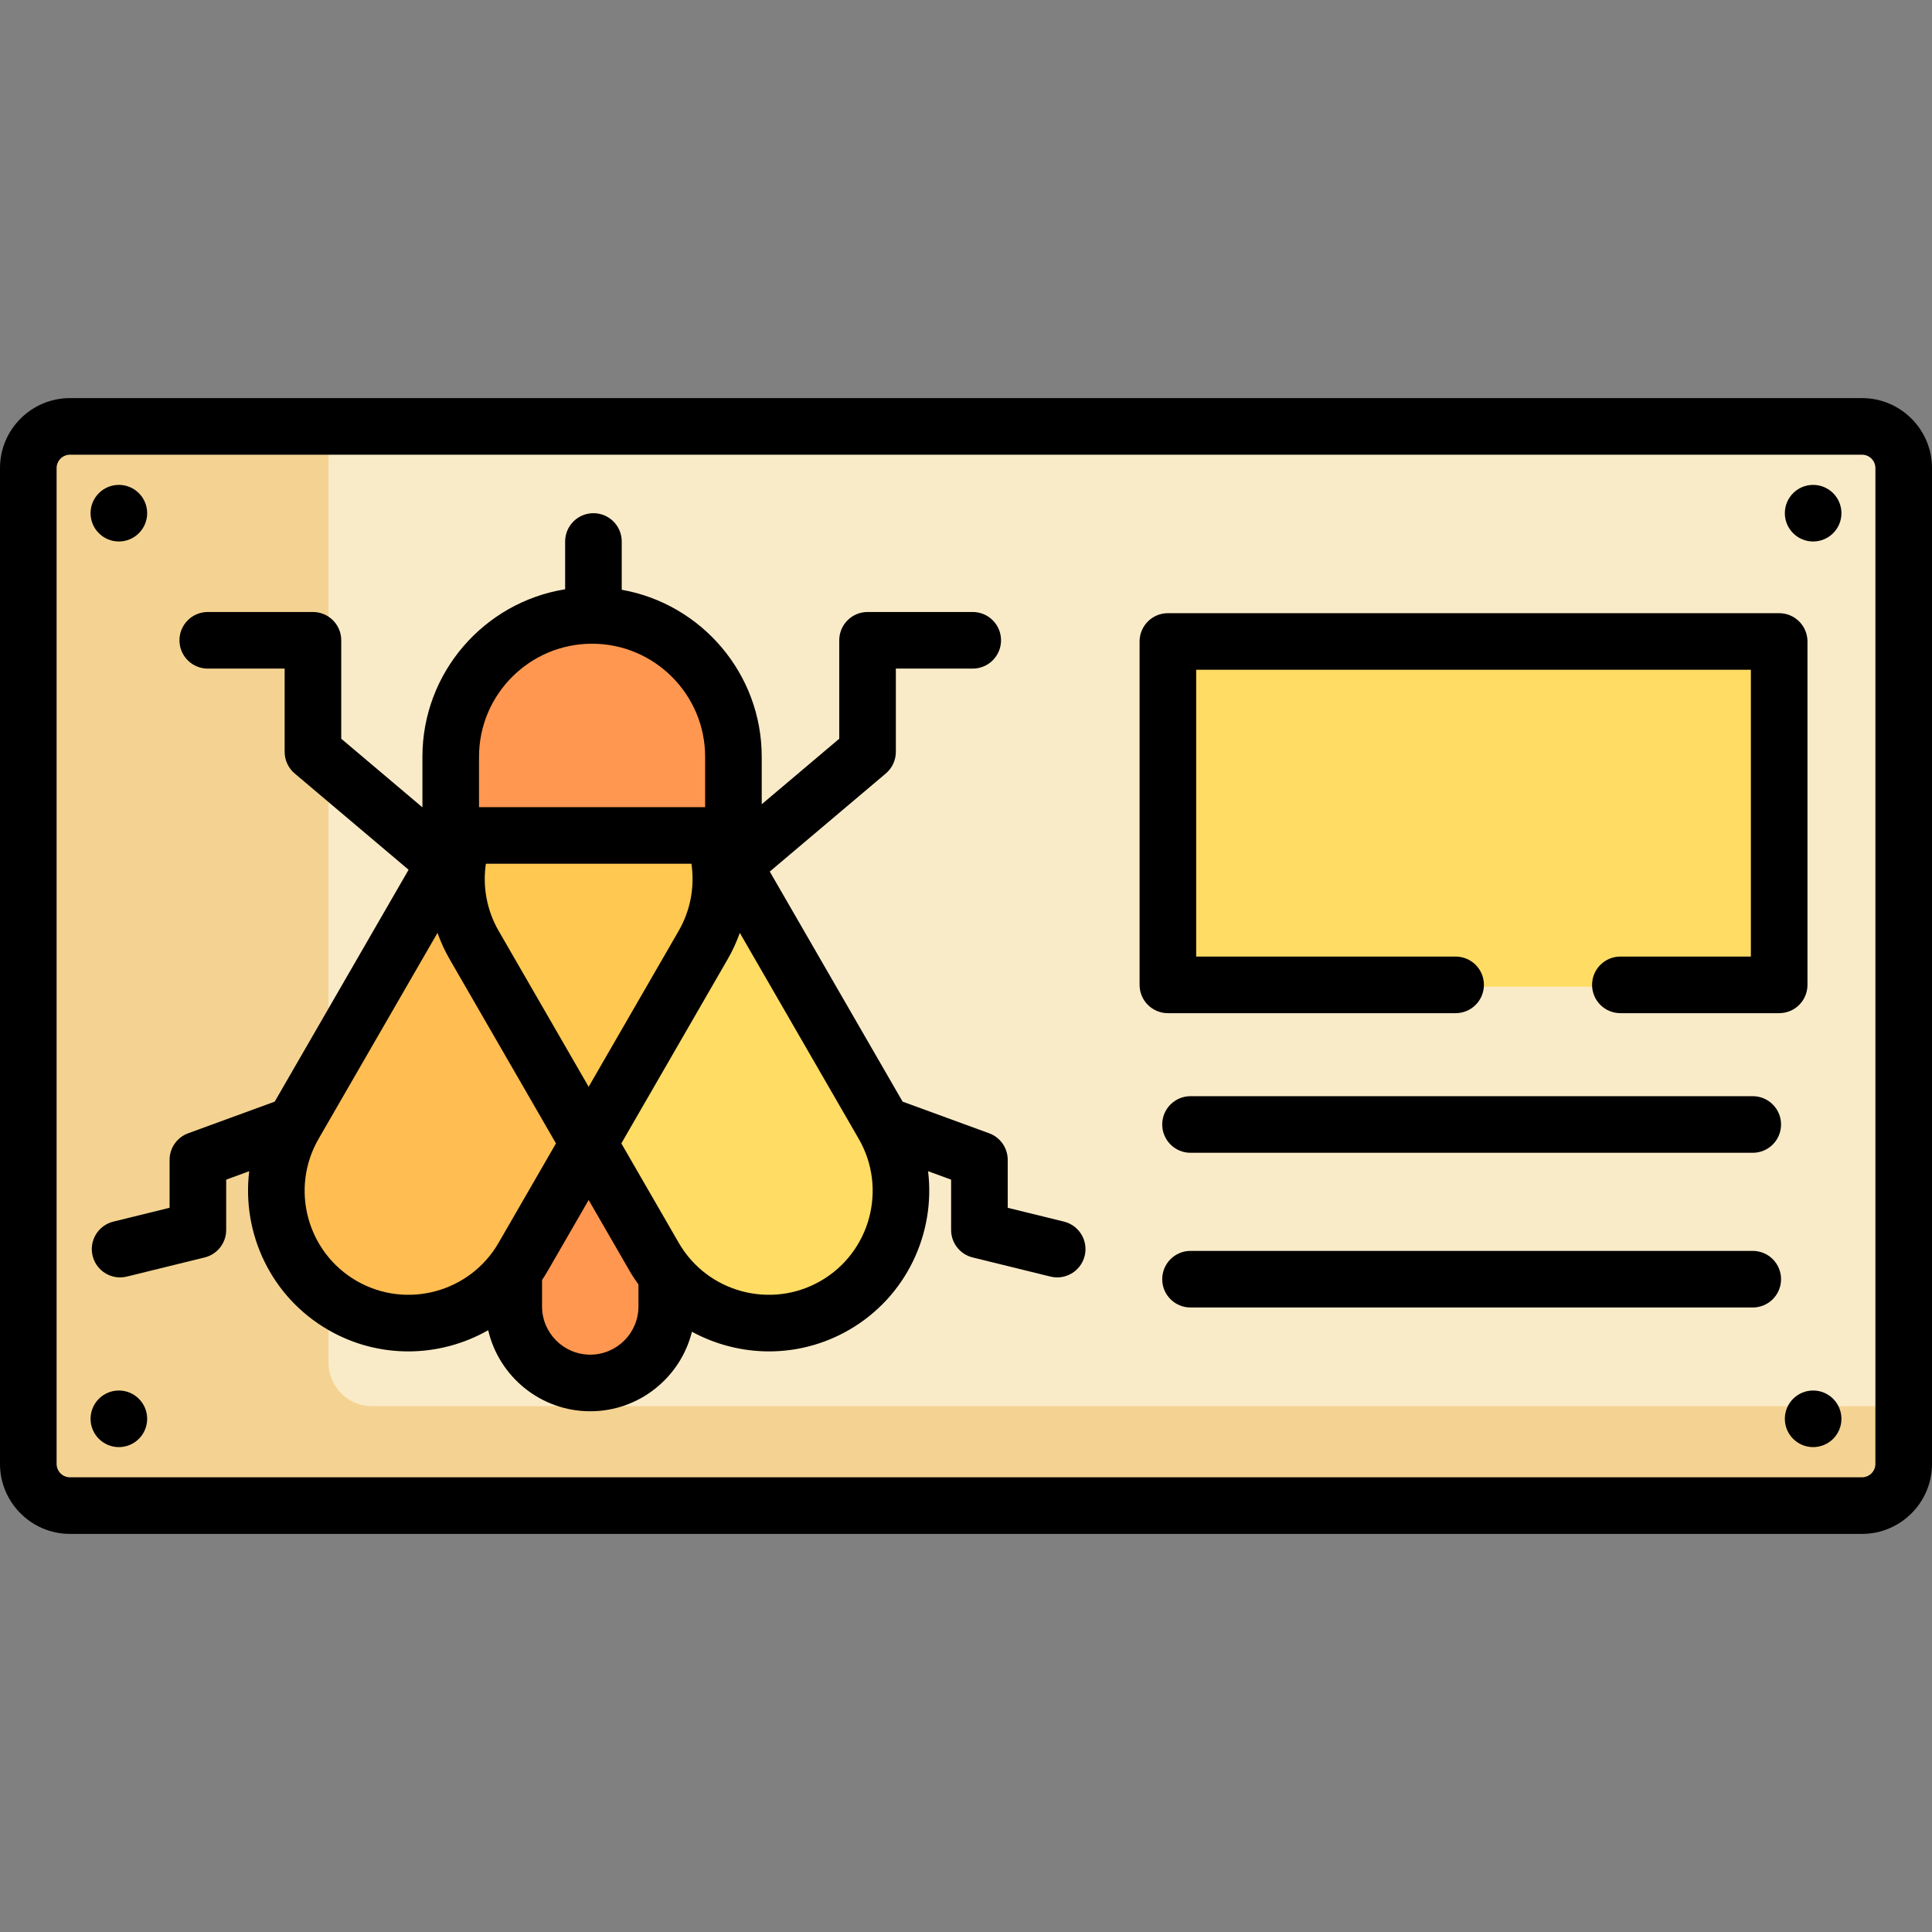<?xml version="1.0" encoding="iso-8859-1"?>
<!-- Generator: Adobe Illustrator 19.0.0, SVG Export Plug-In . SVG Version: 6.00 Build 0)  -->
<svg xmlns="http://www.w3.org/2000/svg" xmlns:xlink="http://www.w3.org/1999/xlink" version="1.1" id="Capa_1" x="0px" y="0px" viewBox="0 0 512 512" style="enable-background:new 0 0 512 512;" xml:space="preserve">
<rect x="0" y="0" width="512" height="512" fill="#808080" stroke="none"/>
<path style="fill:#FAEBC8;" d="M18.551,399.5C12.182,399.5,7,394.318,7,387.949V124.051c0-6.369,5.182-11.551,11.551-11.551h474.898  c6.369,0,11.551,5.182,11.551,11.551v263.898c0,6.369-5.182,11.551-11.551,11.551H18.551z"/>
<path style="fill:#F4D392;" d="M98.613,372.657c-6.369,0-11.551-5.182-11.551-11.551V112.5H18.551C12.182,112.5,7,117.682,7,124.051  v263.898c0,6.369,5.182,11.551,11.551,11.551h474.898c6.369,0,11.551-5.182,11.551-11.551v-15.292H98.613z"/>
<path style="fill:#FF9750;" d="M117.3,228.869l1.646-28.319c0-20.932,17.029-37.96,37.96-37.96s37.96,17.028,37.96,37.96v28.606  L117.3,228.869z"/>
<path style="fill:#FFDC64;" d="M309,257.102v-83.205c0-2.429,1.969-4.398,4.398-4.398h154.205c2.429,0,4.398,1.969,4.398,4.398  v83.205c0,2.429-1.969,4.398-4.398,4.398H313.398C310.969,261.5,309,259.531,309,257.102z"/>
<path style="fill:#FF9750;" d="M135.587,295.089l0.063,51.138c0,11.454,9.319,20.772,20.773,20.772s20.773-9.318,20.773-20.772  l0.001-51.138H135.587z"/>
<path style="fill:#FFBD52;" d="M108.221,351.137c-6.207-0.001-12.335-1.646-17.724-4.757c-16.973-9.799-22.809-31.58-13.01-48.553  l44.414-76.927h68.238l1.013,6.826c1.172,7.901-0.38,16.06-4.371,22.971L139.05,333.37c-6.328,10.959-18.14,17.767-30.827,17.767  C108.222,351.137,108.222,351.137,108.221,351.137z"/>
<path style="fill:#FFDC64;" d="M203.778,351.137c-12.688-0.001-24.501-6.809-30.829-17.767l-47.731-82.673  c-3.99-6.911-5.542-15.069-4.371-22.971l1.013-6.826h68.238l44.414,76.927c9.799,16.973,3.963,38.754-13.01,48.553  C216.114,349.492,209.985,351.137,203.778,351.137C203.779,351.137,203.779,351.137,203.778,351.137z"/>
<path style="fill:#FFC850;" d="M125.219,250.697c-3.99-6.911-5.542-15.069-4.371-22.971l1.013-6.826h68.278l1.013,6.826  c1.172,7.901-0.38,16.06-4.371,22.971L156,304.012L125.219,250.697z"/>
<path d="M281.961,323.739l-14.904-3.664v-12.704c0-3.149-1.967-5.963-4.925-7.044l-22.932-8.382l-35.203-60.973l30.755-25.994  c1.686-1.426,2.659-3.521,2.659-5.729v-22.064h20.375c4.142,0,7.5-3.357,7.5-7.5s-3.358-7.5-7.5-7.5h-27.875  c-4.142,0-7.5,3.357-7.5,7.5v26.083l-20.545,17.364V200.55c0-22.108-16.045-40.528-37.099-44.258V143.5c0-4.143-3.358-7.5-7.5-7.5  s-7.5,3.357-7.5,7.5v12.664c-21.409,3.431-37.821,22.026-37.821,44.387v13.4l-21.513-18.182v-26.083c0-4.143-3.358-7.5-7.5-7.5  H55.059c-4.142,0-7.5,3.357-7.5,7.5s3.358,7.5,7.5,7.5h20.375v22.064c0,2.208,0.973,4.303,2.659,5.729l30.188,25.514L72.8,291.946  l-22.932,8.382c-2.958,1.081-4.925,3.895-4.925,7.044v12.704l-14.904,3.664c-4.022,0.989-6.481,5.052-5.493,9.074  c0.841,3.421,3.905,5.711,7.277,5.711c0.593,0,1.195-0.071,1.796-0.219l20.613-5.068c3.353-0.824,5.709-3.831,5.709-7.283v-13.339  l6.105-2.231c-2.007,16.435,5.73,33.271,20.949,42.059c6.684,3.858,13.986,5.691,21.2,5.691c7.418,0,14.736-1.945,21.18-5.615  c2.861,12.291,13.898,21.48,27.047,21.48c13.005,0,23.946-8.987,26.951-21.075c6.26,3.401,13.296,5.209,20.429,5.209  c7.212,0,14.518-1.834,21.2-5.691c15.219-8.788,22.956-25.624,20.949-42.059l6.105,2.231v13.339c0,3.452,2.357,6.459,5.709,7.283  l20.613,5.068c0.601,0.147,1.204,0.219,1.796,0.219c3.372,0,6.436-2.29,7.277-5.711  C288.442,328.791,285.983,324.729,281.961,323.739z M126.946,200.551c0-16.52,13.44-29.96,29.96-29.96s29.96,13.44,29.96,29.96  v13.35h-59.92V200.551z M179.853,246.697L156,288.012l-23.853-41.315c-3.13-5.421-4.291-11.693-3.385-17.797h54.477  C184.144,235.004,182.983,241.276,179.853,246.697z M132.122,329.37c-7.594,13.152-24.474,17.676-37.625,10.082  c-13.153-7.594-17.675-24.473-10.082-37.625l31.529-54.609c0.856,2.399,1.919,4.738,3.213,6.979l28.183,48.815L132.122,329.37z   M169.195,340.429v5.799c0,7.043-5.73,12.772-12.773,12.772s-12.773-5.729-12.773-12.772v-6.878c0-0.042-0.006-0.082-0.006-0.124  c0.51-0.765,1.003-1.548,1.469-2.355L156,318.012l10.888,18.858c0.713,1.234,1.495,2.401,2.309,3.535  C169.196,340.413,169.195,340.421,169.195,340.429z M217.503,339.452c-13.153,7.594-30.032,3.069-37.625-10.082l-15.218-26.358  l28.183-48.815c1.294-2.241,2.357-4.581,3.213-6.979l31.529,54.609C235.178,314.979,230.655,331.858,217.503,339.452z"/>
<path d="M493.449,105.5H18.551C8.322,105.5,0,113.822,0,124.051v263.898C0,398.178,8.322,406.5,18.551,406.5h474.898  c10.229,0,18.551-8.322,18.551-18.551V124.051C512,113.822,503.678,105.5,493.449,105.5z M497,387.949  c0,1.958-1.593,3.551-3.551,3.551H18.551c-1.958,0-3.551-1.593-3.551-3.551V124.051c0-1.958,1.593-3.551,3.551-3.551h474.898  c1.958,0,3.551,1.593,3.551,3.551V387.949z"/>
<path d="M471.5,162.5h-162c-4.142,0-7.5,3.358-7.5,7.5v91c0,4.142,3.358,7.5,7.5,7.5h76.256c4.142,0,7.5-3.358,7.5-7.5l0,0  c0-4.142-3.358-7.5-7.5-7.5H317v-76h147v76h-34.583c-4.142,0-7.5,3.358-7.5,7.5l0,0c0,4.142,3.358,7.5,7.5,7.5H471.5  c4.142,0,7.5-3.358,7.5-7.5v-91C479,165.858,475.642,162.5,471.5,162.5z"/>
<path d="M464.5,290.5h-149c-4.142,0-7.5,3.357-7.5,7.5s3.358,7.5,7.5,7.5h149c4.142,0,7.5-3.357,7.5-7.5S468.642,290.5,464.5,290.5z  "/>
<path d="M464.5,331.5h-149c-4.142,0-7.5,3.357-7.5,7.5s3.358,7.5,7.5,7.5h149c4.142,0,7.5-3.357,7.5-7.5S468.642,331.5,464.5,331.5z  "/>
<circle cx="31.5" cy="136" r="7.5"/>
<circle cx="480.5" cy="136" r="7.5"/>
<circle cx="31.5" cy="376" r="7.5"/>
<circle cx="480.5" cy="376" r="7.5"/>
<g>
</g>
<g>
</g>
<g>
</g>
<g>
</g>
<g>
</g>
<g>
</g>
<g>
</g>
<g>
</g>
<g>
</g>
<g>
</g>
<g>
</g>
<g>
</g>
<g>
</g>
<g>
</g>
<g>
</g>
</svg>
